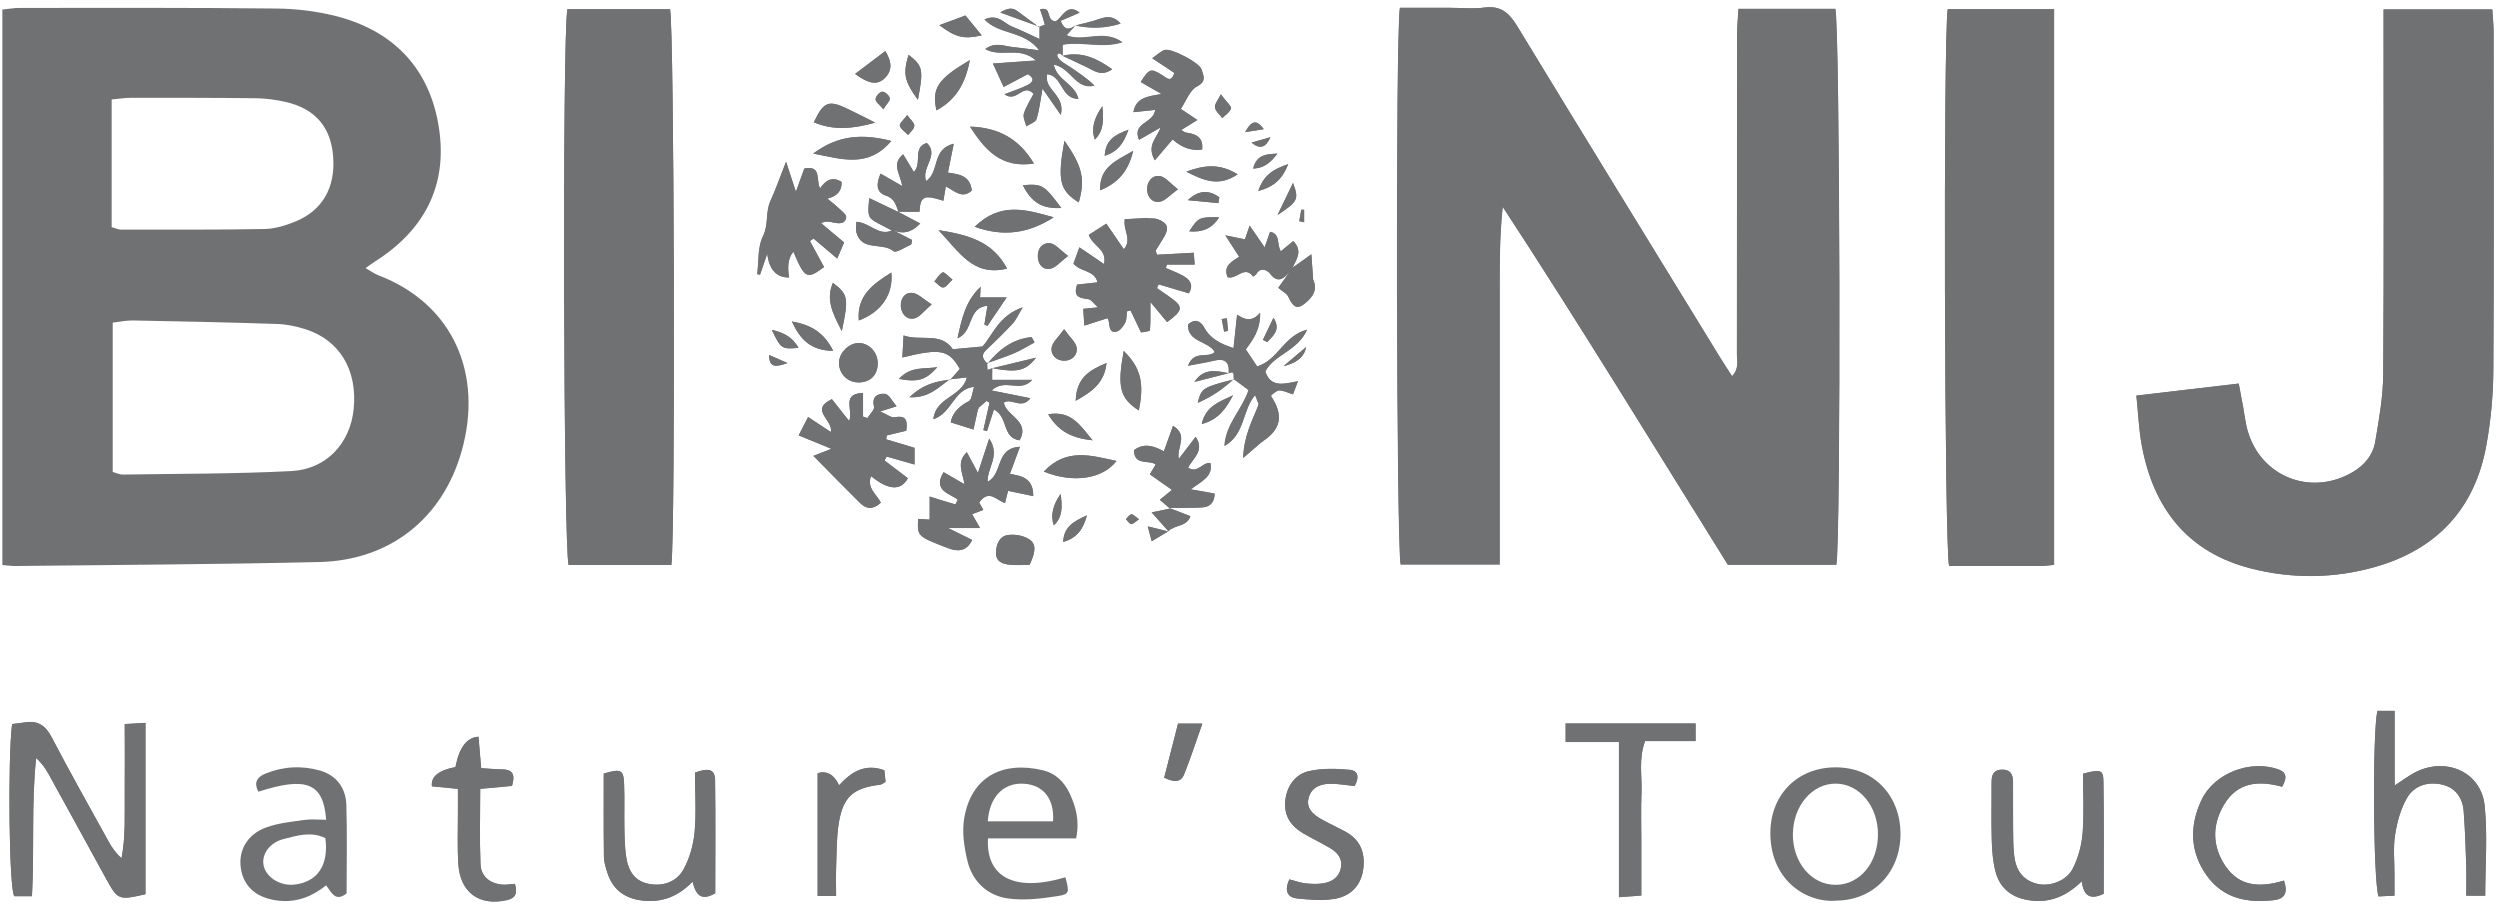 <svg width="287" height="104" viewBox="0 0 287 104" fill="none" xmlns="http://www.w3.org/2000/svg">
<path d="M144.909 50.688C147.089 49.268 147.379 47.658 145.869 45.408C146.209 45.198 146.539 44.808 146.879 44.808C147.379 44.808 147.869 45.078 148.449 45.258C148.639 44.748 148.769 44.408 149.019 43.748C147.389 44.078 145.879 44.518 145.269 42.638C146.269 40.678 148.949 40.338 150.069 37.838C147.339 38.548 146.769 41.318 144.329 42.058C143.919 41.448 143.479 40.788 143.039 40.118L142.969 40.178C143.799 39.048 144.689 37.948 144.679 35.898C143.739 36.948 142.959 36.748 142.029 36.108C141.869 37.588 141.749 38.738 141.619 39.948C140.149 39.478 138.949 38.898 138.219 37.538C137.859 36.878 137.199 36.508 136.399 37.238C136.319 39.288 138.739 39.088 139.469 40.398C138.639 41.198 137.149 40.098 136.389 41.968C137.629 41.728 138.509 41.608 139.369 41.388C140.649 41.068 141.179 41.558 141.059 42.838C139.639 42.558 138.199 42.218 137.129 43.828L141.059 42.828C141.939 42.448 141.479 43.308 141.699 43.528C138.089 44.448 137.909 44.558 137.509 46.228C139.129 45.508 140.469 44.608 141.649 43.468C142.259 43.918 142.869 44.378 143.379 44.748C142.579 47.098 140.759 48.618 140.609 51.178C142.979 49.808 142.589 47.118 144.129 45.318C144.319 45.818 144.419 46.088 144.529 46.358C143.819 48.198 142.809 49.958 142.729 52.558C143.729 51.698 144.329 51.178 144.929 50.658L144.909 50.688Z" fill="#707173"/>
<path d="M134.13 60.979C134.83 60.229 136.25 60.499 136.66 59.259C135.79 58.919 135.01 58.619 134.24 58.319C135.48 58.299 136.72 58.319 137.96 58.259C138.88 58.219 139.41 57.729 139.44 56.669C138.62 56.519 137.83 56.379 136.69 56.179C137.97 55.229 139.28 54.709 138.95 53.159C137.99 53.049 137.53 54.409 136.39 53.699C136.92 52.599 138.33 51.779 137.26 50.149C136.62 50.989 136.04 51.749 135.32 52.689C135.03 51.359 136.47 50.009 134.66 48.889C134.3 49.889 133.98 50.809 133.61 51.819C132.49 51.209 131.33 50.799 130.18 51.689C130.2 53.519 131.91 52.749 132.67 53.329C132.35 53.859 132.12 54.249 132 54.459C132.89 55.079 133.67 55.639 134.54 56.249C133.95 56.729 133.61 57.009 133.14 57.379C133.6 57.769 133.95 58.079 134.32 58.389C133.76 58.509 133.2 58.629 132.21 58.829C133.02 59.749 133.6 60.389 134.16 61.019C133.44 60.839 132.73 60.669 131.77 60.429C131.96 61.139 132.06 61.539 132.22 62.129C132.98 61.679 133.56 61.329 134.14 60.979H134.13Z" fill="#707173"/>
<path d="M102.49 26.428C103.58 26.868 104.55 26.778 105.65 25.658C104.64 25.128 103.84 24.708 103.05 24.288H105.56C105.65 22.488 106.09 22.308 108.3 23.028C108.39 22.498 108.48 21.988 108.58 21.378C109.6 21.908 110.48 22.868 111.56 21.848C111.35 20.048 109.96 19.998 108.82 19.798C109.04 18.718 109.24 17.718 109.49 16.488C106.93 17.098 107.9 19.708 106.32 20.778C105.72 19.218 107.87 17.778 106.4 16.398C104.71 16.928 105.91 18.698 104.91 19.728C104.44 18.958 104.07 18.338 103.68 17.698C102.28 18.858 103.4 19.988 103.57 21.348C102.6 20.788 101.89 20.378 101.09 19.918C100.59 21.068 100.55 22.058 101.69 22.428C102.74 22.768 102.85 23.578 103.17 24.348C102.08 23.828 100.99 23.308 99.8 22.738C99.58 24.788 99.65 24.988 100.73 25.578C101.28 25.878 101.83 26.158 102.39 26.448C100.88 27.138 99.86 25.548 98.31 25.458C98.31 25.948 98.23 26.338 98.32 26.678C98.93 28.898 101.31 27.758 102.59 28.828C102.86 29.058 103.91 28.368 104.58 28.068C104.66 28.028 104.65 27.788 104.7 27.538C103.98 27.168 103.23 26.788 102.49 26.408V26.428Z" fill="#707173"/>
<path d="M150.7 31.988L150.74 32.038C150.69 31.248 150.63 30.468 150.54 29.188C149.56 29.888 148.97 30.308 148.39 30.728C148.83 29.758 149.59 28.798 148.46 27.678C147.96 28.098 147.51 28.458 147.04 28.848C146.53 28.048 147.04 26.868 145.81 26.608C145.62 27.158 145.43 27.678 145.18 28.398C144.55 27.488 144.09 26.818 143.46 25.898C143.2 26.658 143.06 27.068 142.92 27.478C142.33 27.358 141.75 27.238 140.67 27.018C141.38 28.118 141.82 28.788 142.25 29.468C141.43 30.038 140.4 30.498 140.92 31.818C141.96 32.148 142.87 30.398 143.85 31.748C143.98 31.658 144.15 31.588 144.22 31.468C144.69 30.618 145.49 31.018 145.76 31.368C146.66 32.558 147.31 32.038 148.02 31.258C147.58 31.868 147.14 32.488 146.74 33.038C147.26 33.478 147.73 33.698 147.89 34.048C148.44 35.268 148.91 35.548 149.77 34.848C150.67 34.128 151.35 33.248 150.69 31.988H150.7Z" fill="#707173"/>
<path d="M113.37 41.769C112.89 41.289 112.53 40.819 113.21 40.179C114.26 39.199 115.28 38.189 116.26 37.139C116.64 36.739 116.86 36.179 117.41 35.279C114.63 36.239 113.95 38.509 112.79 39.779C111.47 39.899 110.51 39.979 109.38 40.089C108 38.069 105.66 39.209 103.73 38.509C103.68 39.499 103.64 40.269 103.59 41.039C107.98 39.949 108.94 40.159 110.19 42.359C109.81 42.789 109.45 43.199 109.09 43.599C107.48 43.769 105.96 44.129 104.41 45.609C106.66 45.719 107.76 44.439 109.04 43.549C109.64 43.479 110.23 43.409 111 43.319C110.45 45.579 107.42 45.579 107.15 48.119C109.32 47.419 109.47 44.639 111.82 44.409C111.66 45.039 111.55 45.499 111.43 45.949C110.27 46.519 109.36 47.269 109.15 48.489C110.06 48.779 110.8 49.009 111.76 49.309C111.95 48.469 112.13 47.649 112.31 46.829C112.63 46.559 112.95 46.279 113.26 46.009C113.37 46.079 113.49 46.149 113.6 46.219C113.36 47.269 113.13 48.319 112.89 49.369C113.03 49.399 113.17 49.439 113.31 49.469C113.56 48.679 113.82 47.889 114.1 46.999C115.79 47.859 115 50.249 117.05 50.539C118.3 48.299 115.46 47.749 115.24 46.199C116.18 45.639 117.24 47.049 118.29 45.709C116.81 45.419 115.52 45.159 113.84 44.819C115.38 43.349 117.1 45.149 118.5 43.599H113.9C113.9 43.029 113.9 42.629 113.92 42.259C116.77 42.769 117.71 42.599 118.94 41.049C117.04 41.509 115.49 41.889 113.93 42.259C113.74 42.329 113.55 42.389 113.36 42.459C113.35 42.199 113.34 41.929 113.32 41.659C114.36 41.289 115.42 40.959 116.43 40.529C117.24 40.179 117.99 39.709 118.77 39.289C118.66 39.089 118.55 38.889 118.43 38.689C116.31 38.889 114.71 40.069 113.37 41.739V41.769Z" fill="#707173"/>
<path d="M123.46 2.918C122.8 3.428 122.22 3.548 121.76 2.398C122.54 2.058 123.26 1.748 123.94 1.458C122.45 0.278 121.9 2.128 121.19 2.448C119.99 2.408 120.86 0.678 119.4 1.078C119.61 1.688 119.8 2.248 119.95 2.828C119.95 2.858 119.51 2.998 119.25 3.098C118.44 2.498 117.63 1.898 116.82 1.298C116.29 0.898 115.8 0.858 114.83 1.438C116.61 2.078 117.97 2.568 119.34 3.068V4.488C118.16 3.948 117.19 3.458 116.18 3.058C115.28 2.698 114.58 1.538 113.02 2.238C114.77 4.058 117.53 3.458 119.31 5.788C117.91 5.608 117.03 5.488 116.14 5.388C115.22 5.288 114.24 4.788 113.11 5.638C114.95 6.668 116.96 5.238 118.94 6.948C117 7.088 115.57 7.188 113.99 7.298C114.44 8.268 114.79 9.048 115.22 9.988C116.28 9.428 117.19 8.948 118.09 8.468L118.02 8.538C118.99 9.158 118.41 9.578 117.8 9.868C117.08 10.219 116.31 10.459 115.31 10.838C116.77 11.868 117.41 9.468 118.66 10.789C118.28 11.518 117.79 12.258 117.54 13.069C117.41 13.479 117.71 14.028 117.82 14.518C118.22 14.248 118.87 14.059 118.99 13.688C119.31 12.688 119.42 11.618 119.68 10.188C120.45 11.289 120.97 12.049 121.78 13.209C122.35 10.889 119.76 10.329 120.22 8.528C122.01 8.738 121.76 11.358 123.8 11.368C123.38 9.618 121.32 9.248 120.97 7.428C122.97 7.808 123.46 10.358 125.64 9.848C124.81 9.018 123.85 8.398 122.9 7.748C122.39 7.398 121.73 7.098 121.45 6.608C121.22 6.208 121.57 5.898 122 6.418C122.91 6.848 123.83 7.278 124.74 7.708C125.61 8.128 126.44 8.838 127.68 7.958C125.84 6.648 124.1 5.888 121.99 6.418V5.148C124.26 4.738 126.45 5.608 128.84 4.868C126.68 3.318 124.37 4.928 122.44 4.068C122.83 3.618 123.14 3.278 123.46 2.938C125.17 3.308 126.86 3.278 128.65 2.718C127.86 1.818 127.08 1.878 126.18 2.198C125.3 2.518 124.37 2.698 123.46 2.938V2.918Z" fill="#707173"/>
<path d="M131.79 25.02C130.89 25.07 129.98 25.119 129.13 25.169C128.92 26.45 130 27.489 129.02 28.619C128.33 27.61 127.72 26.72 127.01 25.68C126.2 26.2 125.57 26.599 125 26.97C125.44 28.259 127.15 28.63 126.74 30.32C125.77 29.66 124.95 29.099 123.92 28.399C123.62 29.239 123.42 29.779 123.24 30.27C124.07 31.25 125.67 31 126 32.419C125.14 32.52 124.37 32.599 123.66 32.679C123.14 34.169 124.06 34.219 124.98 34.359C125.27 34.4 125.5 34.789 126.05 35.289C125.26 35.37 124.87 35.41 124.36 35.459C124.4 35.98 124.43 36.499 124.49 37.38C125.5 37.059 126.3 36.8 127.15 36.529C127.15 36.55 127.28 36.77 127.31 36.989C127.39 37.55 127.4 38.26 128.19 38.069C128.59 37.969 128.96 37.45 129.18 37.039C129.37 36.669 129.32 36.179 129.38 35.749C129.52 35.709 129.66 35.669 129.79 35.639C130.18 36.45 130.56 37.249 131 38.169C131.34 38.099 132.01 38.039 132.02 37.929C132.1 36.94 132.07 35.929 132.07 34.669C132.8 35.559 133.4 36.27 133.99 36.98C135.86 35.599 135.89 35.23 134.26 34.08C133.78 33.739 133.3 33.41 132.82 33.08C132.89 32.94 132.95 32.789 133.02 32.65C134.18 32.999 135.34 33.34 136.49 33.679C137.07 32.7 136.6 32.099 135.83 31.669C135.2 31.32 134.51 31.07 133.85 30.779C133.88 30.649 133.92 30.509 133.95 30.38H137.15C137.11 29.779 137.08 29.399 137.05 29.02C135.54 29.099 134.14 29.18 132.82 29.25C132.72 28.89 132.66 28.79 132.69 28.739C133.01 28.209 133.35 27.7 133.66 27.169C134.24 26.169 134.05 25.599 132.91 25.169C132.56 25.04 132.14 25.099 131.75 25.07L131.8 25.029L131.79 25.02Z" fill="#707173"/>
<path d="M199.57 1.019C199.51 2.059 199.41 2.999 199.41 3.939C199.4 16.169 199.41 28.399 199.39 40.629C199.39 41.419 199.67 42.329 198.83 43.189C198.31 42.379 197.87 41.719 197.46 41.049C189.69 28.379 181.9 15.729 174.18 3.029C173.25 1.509 172.29 0.609 170.39 0.869C169.13 1.039 167.84 0.899 166.56 0.899C164.59 0.899 162.62 0.899 160.7 0.899C160.18 4.169 160.31 63.129 160.79 64.799H172.15V44.289C172.15 40.849 172.15 37.419 172.15 33.979C172.15 30.599 172.12 27.209 172.5 23.739C181.41 37.349 189.81 51.159 198.35 64.829H210.8C211.34 62.049 211.23 2.839 210.68 1.019H199.55H199.57Z" fill="#707173"/>
<path d="M286.11 1.078H273.64V4.088C273.64 17.028 273.69 29.968 273.6 42.908C273.58 45.518 273.12 48.138 272.68 50.718C272.42 52.258 271.42 53.438 270.02 54.238C265.21 57.008 259.45 54.668 258 49.328C257.77 48.488 257.68 47.608 257.52 46.748C257.37 45.908 257.21 45.068 257.01 44.028C253.05 44.498 249.3 44.938 245.26 45.408C245.48 47.508 245.55 49.338 245.88 51.108C247.21 58.328 251.12 63.398 258.43 65.258C263.14 66.458 267.94 66.418 272.64 65.088C279.75 63.068 284.13 58.398 285.44 51.098C285.95 48.288 286.22 45.388 286.24 42.528C286.32 29.588 286.28 16.648 286.27 3.708C286.27 2.848 286.17 1.988 286.12 1.068L286.11 1.078Z" fill="#707173"/>
<path d="M235.809 64.849V1.059H223.599C223.079 4.109 223.219 63.159 223.759 64.969C227.229 64.969 230.739 64.969 234.249 64.969C234.719 64.969 235.179 64.899 235.809 64.849Z" fill="#707173"/>
<path d="M77.069 64.859C77.559 61.489 77.409 2.949 76.919 1.059H65.139C64.539 3.969 64.689 63.099 65.279 64.859H77.069Z" fill="#707173"/>
<path d="M3.669 102.889C3.969 97.459 3.589 92.249 4.149 87.019C4.809 87.609 5.239 88.249 5.609 88.909C7.809 92.889 9.989 96.889 12.179 100.869C13.539 103.329 13.609 103.359 16.699 102.649V82.979C15.879 83.029 15.229 83.069 14.319 83.119C14.319 85.869 14.339 88.409 14.319 90.949C14.289 93.459 14.439 95.989 13.949 98.529C13.269 97.919 12.839 97.279 12.469 96.609C10.269 92.629 8.039 88.659 5.929 84.629C5.239 83.309 4.379 82.699 2.929 82.919C2.399 82.999 1.879 83.059 1.389 83.119C0.889 87.009 1.029 102.249 1.649 102.879H3.669V102.889Z" fill="#707173"/>
<path d="M285.31 102.819C285.31 99.289 285.59 95.839 285.24 92.469C284.82 88.489 280.54 86.759 276.97 88.829C276.38 89.169 275.83 89.569 274.91 90.179V81.609H272.93C272.35 84.129 272.45 101.059 273.06 102.909C273.56 102.879 274.09 102.859 274.89 102.819C274.89 101.939 274.89 101.159 274.89 100.379C274.89 98.859 274.73 97.319 274.96 95.839C275.19 94.379 275.59 92.859 276.33 91.599C277.14 90.199 278.7 89.699 280.31 90.059C281.9 90.409 282.72 91.599 282.84 93.169C282.99 95.239 283.06 97.309 283.13 99.379C283.17 100.479 283.13 101.569 283.13 102.819H285.32H285.31Z" fill="#707173"/>
<path d="M99.579 47.989C99.409 47.929 99.239 47.879 99.079 47.819V45.109C96.509 45.199 98.029 47.119 97.489 48.329C96.719 47.349 96.119 46.589 95.509 45.819C92.859 47.059 95.749 48.269 95.379 49.589C94.509 49.009 93.719 48.499 92.779 47.869C92.429 48.549 92.129 49.149 91.699 49.979C92.999 50.509 94.109 50.969 95.459 51.519C94.659 51.829 94.129 52.039 93.389 52.329C95.279 54.239 97.009 56.019 98.769 57.759C99.509 58.489 100.319 58.479 101.129 57.699C100.669 56.759 99.489 56.039 99.999 54.649C102.013 56.283 103.423 56.366 104.229 54.899C103.329 54.209 102.439 53.539 101.549 52.859C101.629 52.709 101.719 52.559 101.799 52.409C102.799 52.699 103.799 52.979 104.999 53.319V51.409C103.879 51.069 102.809 50.749 101.739 50.429C101.769 50.279 101.789 50.129 101.819 49.979C102.549 49.799 103.279 49.629 104.049 49.439C104.199 48.309 104.079 47.639 102.709 47.899C102.319 47.969 101.839 47.569 101.049 47.229C101.859 46.979 102.209 46.869 102.939 46.639C102.419 46.039 102.039 45.239 101.609 45.209C100.869 45.149 100.039 45.439 100.349 46.669C100.439 47.019 99.869 47.539 99.599 47.979L99.579 47.989Z" fill="#707173"/>
<path d="M239.14 88.809C239.14 91.049 239.27 93.37 239.09 95.65C238.98 97.04 238.59 98.48 237.96 99.719C237.21 101.19 235.27 101.83 233.83 101.46C232.11 101.02 231.39 99.769 231.22 98.129C231.12 97.18 231.12 96.219 231.11 95.26C231.09 93.419 231.11 91.59 231.1 89.749C231.1 88.919 230.81 88.35 229.86 88.359C228.91 88.359 228.64 88.919 228.64 89.76C228.64 91.999 228.59 94.23 228.66 96.469C228.69 97.659 228.79 98.87 229.08 100.02C229.61 102.09 231.09 103.15 233.22 103.39C235.43 103.64 237.25 102.86 238.99 101.18C239.23 102.91 239.99 103.33 241.51 102.61C241.51 98.29 241.55 93.99 241.48 89.7C241.46 88.37 241.15 88.299 239.15 88.82L239.14 88.809Z" fill="#707173"/>
<path d="M194.65 83.059H179.74V85.189H185.86V102.999C186.87 102.929 187.54 102.879 188.43 102.809C188.43 100.719 188.43 98.809 188.43 96.909C188.43 94.909 188.37 92.909 188.45 90.919C188.52 89.049 188.1 87.129 188.86 85.079H194.66V83.069L194.65 83.059Z" fill="#707173"/>
<path d="M79.799 88.679C79.799 91.099 79.95 93.349 79.749 95.559C79.609 97.019 79.179 98.549 78.469 99.829C77.689 101.229 76.18 101.789 74.529 101.479C72.96 101.189 72.129 100.159 71.87 98.219C71.73 97.199 71.7 96.149 71.689 95.119C71.659 93.439 71.719 91.759 71.659 90.089C71.59 88.349 71.34 88.229 69.32 88.809C69.32 91.969 69.299 95.149 69.34 98.339C69.34 98.959 69.549 99.599 69.74 100.199C70.37 102.159 71.749 103.159 73.789 103.389C75.999 103.639 77.85 102.929 79.519 101.219C79.879 102.729 80.49 103.489 82.12 102.549C82.12 98.319 82.159 93.939 82.1 89.559C82.079 88.079 81.07 88.259 79.82 88.689L79.799 88.679Z" fill="#707173"/>
<path d="M90.6 31.848C90.366 30.521 90.529 29.538 91.09 28.898C92.409 32.008 92.65 32.118 94.609 30.658C94.07 29.668 93.529 28.678 92.99 27.678C93.129 27.578 93.26 27.488 93.4 27.388C94.24 28.108 95.09 28.818 96.12 29.688C96.48 28.848 96.71 28.298 96.909 27.838C95.93 27.018 95.09 26.318 94.26 25.618C94.9 25.328 95.26 25.468 95.62 25.538C96.26 25.668 97.029 25.798 97.15 24.948C97.2 24.628 96.59 24.198 96.24 23.858C95.9 23.518 95.499 23.238 94.98 22.808C96.133 22.521 96.68 21.881 96.62 20.888C95.6 20.248 94.82 20.648 94.15 21.638C93.65 20.678 94.379 18.958 92.35 19.348C92.07 20.108 91.79 20.878 91.379 22.028C90.96 20.758 90.669 19.868 90.249 18.578C89.54 20.388 89.049 21.768 88.45 23.098C87.87 24.378 88.269 25.778 87.6 27.128C86.98 28.378 87.129 30.008 86.939 31.478C87.049 31.498 87.159 31.518 87.26 31.538C87.48 30.908 87.689 30.278 88.09 29.118C88.309 30.971 89.153 31.885 90.62 31.858L90.6 31.848Z" fill="#707173"/>
<path d="M49.589 90.28C50.609 90.38 51.459 90.46 52.569 90.57C52.569 91.54 52.569 92.39 52.569 93.25C52.569 95.24 52.489 97.24 52.619 99.23C52.839 102.49 55.049 104.06 58.199 103.34C59.229 103.1 59.419 102.5 59.109 101.48C58.599 101.52 58.139 101.6 57.689 101.57C56.239 101.46 55.209 100.63 55.159 99.2C55.049 96.36 55.129 93.51 55.129 90.57C56.539 90.44 57.689 90.33 58.779 90.23C59.129 89.04 58.939 88.36 57.679 88.34C56.909 88.33 56.129 88.25 55.239 88.2C55.129 86.89 55.029 85.73 54.929 84.59C53.589 84.663 52.709 85.823 52.289 88.07C50.336 88.443 49.436 89.186 49.589 90.3V90.28Z" fill="#707173"/>
<path d="M112.41 57.7C113.54 56.1 114.41 57.46 115.38 57.75C115.52 57.17 115.63 56.73 115.73 56.35C116.7 56.55 117.63 56.75 118.62 56.96C118.64 54.81 117.18 54.65 115.94 54.4C116.33 53.35 116.67 52.44 117.09 51.3C114.23 51.45 115.19 54.39 113.38 55.32C113.32 53.67 114.88 52.33 113.57 50.35C113.09 51.82 112.73 52.91 112.27 54.3C111.75 53.33 111.39 52.64 111 51.92C109.76 53.08 110.53 54.27 110.73 55.6C109.75 55.03 109.05 54.62 108.33 54.21C107.05 56.33 109.02 56.64 109.96 57.37C109.81 57.66 109.7 57.92 109.67 57.91C108.75 57.65 107.83 57.35 106.73 57.01V59.66C106.29 59.63 105.85 59.61 105.41 59.58C105.3 61.55 105.3 61.58 108.81 62.92C109.87 63.33 110.94 63.39 111.61 61.99C110.68 61.53 109.87 61.13 108.84 60.62H112.51C112.1 59.9 111.85 59.48 111.6 59.03C112.1 58.84 112.48 58.7 112.89 58.54C112.64 58.1 112.49 57.83 112.42 57.71L112.41 57.7Z" fill="#707173"/>
<path d="M148.019 100.96C147.359 102.36 147.909 103.04 148.919 103.14C150.409 103.29 151.969 103.44 153.419 103.14C155.169 102.78 156.309 101.54 156.519 99.62C156.719 97.75 156.079 96.34 154.399 95.44C153.479 94.95 152.539 94.52 151.639 94.01C150.689 93.47 149.889 92.73 150.249 91.52C150.589 90.36 151.609 89.99 152.699 89.97C153.629 89.96 154.569 90.14 155.499 90.23C156.029 89.34 155.999 88.47 154.949 88.37C153.389 88.22 151.739 88.18 150.229 88.53C148.499 88.93 147.529 90.61 147.529 92.36C147.529 93.89 148.349 94.91 149.579 95.64C150.609 96.25 151.699 96.76 152.719 97.37C153.499 97.84 154.109 98.51 153.959 99.51C153.799 100.6 153.029 101.19 152.029 101.38C151.349 101.51 150.609 101.48 149.909 101.41C149.289 101.34 148.689 101.12 148.019 100.95V100.96Z" fill="#707173"/>
<path d="M262.199 101.09C259.549 101.89 257.119 101.86 255.469 99.41C253.959 97.16 253.929 94.72 255.309 92.39C256.869 89.75 259.339 89.59 261.979 90.32C262.509 89.4 262.589 88.69 261.539 88.32C258.309 87.18 254.149 88.77 252.709 91.89C251.349 94.82 251.389 97.8 253.339 100.52C255.239 103.16 257.989 103.68 261.019 103.34C262.239 103.2 262.699 102.56 262.199 101.09Z" fill="#707173"/>
<path d="M132.609 12.619C132.439 14.179 129.899 14.069 130.759 16.049C131.599 15.569 132.419 15.089 133.239 14.619C132.849 15.829 131.569 16.639 132.569 18.399C133.349 17.489 133.979 16.739 134.609 15.999C135.689 16.959 136.819 17.346 137.999 17.159C138.159 15.779 137.319 15.369 136.169 15.219C135.989 15.199 135.829 15.049 135.599 14.919C136.229 14.529 136.739 14.209 137.449 13.769C136.759 13.309 136.259 12.969 135.549 12.499C136.149 11.609 136.569 10.349 137.409 9.919C138.579 9.309 138.119 8.619 137.929 7.959C137.719 7.209 134.509 5.529 133.729 5.729C133.279 5.849 132.909 6.249 132.269 6.679C133.309 7.369 134.059 7.869 134.819 8.369C134.419 9.539 133.959 8.959 133.399 8.609C132.079 7.799 131.939 7.869 130.949 9.409C131.639 9.809 132.339 10.209 133.329 10.779C131.759 11.079 130.409 11.169 130.109 12.869C130.979 12.779 131.719 12.699 132.599 12.609L132.609 12.619Z" fill="#707173"/>
<path d="M95.979 102.86C95.979 101.61 95.949 100.66 95.979 99.72C96.049 97.97 96.009 96.19 96.289 94.47C96.779 91.44 97.979 90.45 101.029 90.08C101.229 90.06 101.419 89.88 101.659 89.75C101.609 89.26 101.559 88.81 101.519 88.42C99.249 87.6 97.699 88.65 96.319 90.15C95.753 88.916 94.933 88.45 93.859 88.75V102.85H95.969L95.979 102.86Z" fill="#707173"/>
<path d="M111.359 14.539C113.019 17.109 114.869 19.369 118.689 18.769C116.949 15.849 114.499 14.629 111.359 14.539Z" fill="#707173"/>
<path d="M93.359 17.629C96.699 18.269 99.669 19.309 102.319 16.179C99.059 15.359 96.269 15.469 93.359 17.629Z" fill="#707173"/>
<path d="M119.83 54.139C123.24 55.519 126.61 54.969 128.17 52.919C125.33 52.319 122.46 51.349 119.83 54.139Z" fill="#707173"/>
<path d="M133.65 89.278C134.72 89.798 135.54 89.858 135.92 88.928C136.68 87.058 137.3 85.128 138.03 83.068H135.24C134.71 85.148 134.2 87.138 133.65 89.278Z" fill="#707173"/>
<path d="M111.889 26.039C115.269 27.229 118.049 26.789 120.969 24.949C117.779 24.059 114.879 23.139 111.889 26.039Z" fill="#707173"/>
<path d="M107.74 26.42C110.13 28.91 111.67 31.78 115.61 30.84C113.97 27.74 111.23 26.97 107.74 26.42Z" fill="#707173"/>
<path d="M98.479 43.9C99.859 43.94 100.749 43.08 100.759 41.709C100.759 40.429 99.739 39.349 98.529 39.38C97.459 39.41 96.389 40.45 96.319 41.529C96.239 42.8 97.209 43.87 98.469 43.9H98.479Z" fill="#707173"/>
<path d="M118.189 64.849C118.909 63.298 118.989 62.438 118.099 61.879C117.449 61.468 116.469 61.309 115.699 61.419C114.759 61.559 114.379 62.428 114.339 63.389C114.299 64.469 115.069 64.728 115.869 64.819C116.639 64.909 117.429 64.838 118.179 64.838L118.189 64.849Z" fill="#707173"/>
<path d="M100.47 14.079C99.14 13.409 98.18 12.909 97.2 12.449C95.11 11.459 94.54 11.699 93.43 14.039C95.64 14.979 97.83 14.819 100.47 14.079Z" fill="#707173"/>
<path d="M122.2 16.158C121.36 20.708 121.65 21.868 123.84 23.238C124.6 20.598 124.28 19.128 122.2 16.158Z" fill="#707173"/>
<path d="M129 40.289C128.24 44.459 128.56 45.699 130.73 47.119C131.4 43.989 130.93 42.159 129 40.289Z" fill="#707173"/>
<path d="M112.58 32.92C110.82 34.57 110.42 36.6 109.92 38.83C111.81 38.07 111.02 35.3 113.36 35.1C113.23 35.88 113.12 36.58 113.01 37.27C113.13 37.31 113.24 37.35 113.36 37.4C114.04 36.39 114.72 35.38 115.57 34.14H112.51C112.53 33.76 112.56 33.34 112.58 32.92Z" fill="#707173"/>
<path d="M98.589 36.789C101.159 35.839 102.559 33.789 102.329 31.289C100.249 32.589 98.349 33.909 98.589 36.789Z" fill="#707173"/>
<path d="M111.34 6.898C107.63 9.098 106.97 10.108 107.5 12.668C109.72 11.478 110.82 9.618 111.34 6.898Z" fill="#707173"/>
<path d="M98.17 8.479C99.7 9.629 100.69 9.779 101.5 9.039C102.44 8.179 102.44 7.199 101.64 5.859C100.4 6.799 99.33 7.609 98.18 8.479H98.17Z" fill="#707173"/>
<path d="M110.83 1.779C109.67 2.209 108.82 2.529 107.84 2.889C109.72 4.299 110.64 4.529 112.7 4.059C112.06 3.269 111.49 2.579 110.83 1.779Z" fill="#707173"/>
<path d="M142.079 20.01C140.049 18.77 138.299 18.92 136.189 19.71C138.209 20.72 139.909 21.48 142.079 20.01Z" fill="#707173"/>
<path d="M95.65 40.278C94.62 38.208 93.14 37.288 90.91 36.908C91.87 38.988 93.08 40.248 95.65 40.278Z" fill="#707173"/>
<path d="M126.299 21.848C128.379 20.988 129.539 19.638 130.089 17.318C128.119 18.458 126.199 19.178 126.299 21.848Z" fill="#707173"/>
<path d="M123.49 46.01C125.45 44.92 126.79 43.91 127.03 41.67C125.09 42.5 123.58 43.33 123.49 46.01Z" fill="#707173"/>
<path d="M106.949 34.95C105.979 34.33 105.419 33.719 104.799 33.639C103.889 33.52 103.359 34.279 103.419 35.16C103.469 36.029 104.089 36.739 104.959 36.559C105.569 36.429 106.059 35.709 106.959 34.959L106.949 34.95Z" fill="#707173"/>
<path d="M105.37 11.469C106.05 7.969 105.95 7.569 104.3 6.289C103.65 8.499 103.8 9.249 105.37 11.469Z" fill="#707173"/>
<path d="M135.23 21.729C134.32 21.029 133.79 20.329 133.17 20.219C132.3 20.069 131.7 20.799 131.69 21.689C131.68 22.589 132.25 23.309 133.15 23.159C133.78 23.049 134.31 22.389 135.23 21.729Z" fill="#707173"/>
<path d="M122.159 37.789C121.479 38.749 120.819 39.289 120.729 39.909C120.609 40.749 121.259 41.409 122.169 41.409C123.079 41.409 123.729 40.749 123.599 39.899C123.499 39.279 122.839 38.749 122.159 37.789Z" fill="#707173"/>
<path d="M122.619 29.378C121.689 28.688 121.159 27.998 120.549 27.918C119.719 27.818 119.119 28.478 119.139 29.418C119.159 30.338 119.699 31.018 120.599 30.838C121.209 30.718 121.719 30.058 122.619 29.368V29.378Z" fill="#707173"/>
<path d="M120.33 47.559C121.53 49.579 123.12 50.299 125.43 50.549C123.99 48.819 123 47.109 120.33 47.559Z" fill="#707173"/>
<path d="M117.42 21.259C118.43 23.259 119.67 23.989 121.84 23.879C119.84 21.199 119.66 21.099 117.42 21.259Z" fill="#707173"/>
<path d="M96.64 38.009C97.45 34.189 97.37 33.809 95.62 32.469C94.79 34.379 95.57 35.969 96.64 38.009Z" fill="#707173"/>
<path d="M103.199 43.498C105.419 43.908 106.299 43.618 107.609 42.148C106.139 42.398 104.569 41.998 103.199 43.498Z" fill="#707173"/>
<path d="M141.549 45.379C140.109 46.089 138.429 46.549 137.959 48.679C139.949 48.159 140.799 46.809 141.549 45.379Z" fill="#707173"/>
<path d="M144.449 21.93C146.319 21.41 147.209 20.54 147.889 18.84C146.209 19.42 145.089 20.04 144.449 21.93Z" fill="#707173"/>
<path d="M139.96 24.939C137.67 24.909 137.59 24.939 136.52 26.559C137.98 26.679 139.12 26.289 139.96 24.939Z" fill="#707173"/>
<path d="M139.869 23.319C139.909 23.099 139.939 22.879 139.979 22.659C138.819 21.789 137.619 21.799 136.359 22.979L139.869 23.319Z" fill="#707173"/>
<path d="M88.6 37.869C89.66 40.049 89.74 40.109 91.67 39.929C90.99 38.739 90 38.169 88.6 37.869Z" fill="#707173"/>
<path d="M122.049 62.218C123.679 61.738 124.349 60.738 124.779 59.158C123.309 59.848 122.139 60.418 122.049 62.218Z" fill="#707173"/>
<path d="M129.55 14.889C127.93 15.489 126.92 16.089 126.82 17.889C128.33 17.399 128.99 16.469 129.55 14.889Z" fill="#707173"/>
<path d="M140.149 10.828C139.829 11.508 139.419 11.958 139.479 12.338C139.549 12.778 140.029 13.158 140.319 13.558C140.669 13.198 141.189 12.888 141.319 12.458C141.399 12.208 140.859 11.778 140.149 10.828Z" fill="#707173"/>
<path d="M126.55 12.19C125.543 13.623 125.256 14.899 125.69 16.02C126.71 14.999 126.7 13.8 126.55 12.19Z" fill="#707173"/>
<path d="M121.76 56.699C120.847 58.006 120.587 59.209 120.98 60.309C121.98 59.369 121.97 58.239 121.76 56.699Z" fill="#707173"/>
<path d="M146.66 24.68C149.02 23.11 149.13 22.88 148.44 21C147.85 22.22 147.37 23.21 146.66 24.68Z" fill="#707173"/>
<path d="M146.649 17.629C145.549 17.709 144.289 17.649 143.859 19.349C145.219 19.309 145.949 18.539 146.649 17.629Z" fill="#707173"/>
<path d="M109.35 32.1C108.86 31.72 108.4 31.18 108.23 31.26C107.84 31.45 107.58 31.94 107.27 32.3C107.61 32.55 107.95 33.01 108.28 33C108.59 33 108.9 32.5 109.35 32.09V32.1Z" fill="#707173"/>
<path d="M104.139 13.2C103.749 13.749 103.229 14.169 103.299 14.43C103.409 14.839 103.919 15.149 104.259 15.489C104.509 15.139 104.959 14.79 104.959 14.43C104.959 14.089 104.519 13.739 104.129 13.19L104.139 13.2Z" fill="#707173"/>
<path d="M101.41 12.53C101.77 11.96 102.19 11.58 102.14 11.28C102.09 10.97 101.56 10.51 101.27 10.53C100.98 10.55 100.52 11.08 100.51 11.4C100.51 11.7 100.97 12.02 101.4 12.54L101.41 12.53Z" fill="#707173"/>
<path d="M147.35 42.03C148.883 41.67 149.746 40.94 149.94 39.84C148.94 40.68 148.15 41.36 147.35 42.03Z" fill="#707173"/>
<path d="M144.98 39.019C145.15 39.099 145.31 39.188 145.48 39.269C146.14 38.529 147.08 37.898 146.2 36.478C145.79 37.328 145.38 38.169 144.98 39.019Z" fill="#707173"/>
<path d="M143.68 16.37C144.72 17.25 145.38 16.82 145.84 15.75C145.12 15.96 144.4 16.16 143.68 16.37Z" fill="#707173"/>
<path d="M90.399 41.68C89.449 41.26 88.869 41 88.289 40.75C88.309 42.24 89.049 42.15 90.399 41.68Z" fill="#707173"/>
<path d="M142.949 15.16C143.929 15.01 144.509 14.92 145.079 14.83C144.379 13.87 143.779 13.63 142.949 15.16Z" fill="#707173"/>
<path d="M130.75 59.61C130.34 59.33 130.09 59.03 129.88 59.05C129.65 59.08 129.47 59.41 129.26 59.61C129.46 59.81 129.65 60.14 129.87 60.17C130.09 60.19 130.33 59.9 130.75 59.62V59.61Z" fill="#707173"/>
<path d="M140.85 36.539L140.25 36.629C140.34 37.109 140.43 37.589 140.53 38.069C140.68 38.039 140.82 38.019 140.97 37.989C140.93 37.509 140.89 37.029 140.85 36.539Z" fill="#707173"/>
<path d="M149.15 25.388C149.34 25.428 149.53 25.478 149.72 25.518V24.088C149.61 24.088 149.5 24.088 149.39 24.078C149.31 24.518 149.23 24.958 149.16 25.398L149.15 25.388Z" fill="#707173"/>
<path d="M0.27 64.859V1.099C0.98 1.029 1.59 0.909 2.2 0.909C12.03 0.909 21.849 0.869 31.68 0.979C33.969 0.999 36.319 1.279 38.539 1.839C44.919 3.459 49.069 7.549 50.279 14.029C51.559 20.849 48.999 26.219 43.13 29.969C42.8 30.179 42.489 30.409 41.969 30.779C42.58 31.129 42.999 31.439 43.48 31.619C52.069 34.929 55.469 42.979 53.01 51.749C50.83 59.509 44.779 64.319 36.69 64.519C25.029 64.799 13.37 64.839 1.71 64.979C1.32 64.979 0.93 64.919 0.27 64.869L0.27 64.859ZM12.93 54.179C13.47 54.329 13.77 54.489 14.069 54.479C20.529 54.379 27 54.409 33.44 54.079C37.48 53.869 40.2 50.889 40.599 46.979C41.059 42.499 38.999 39.039 35.05 37.789C33.999 37.459 32.87 37.219 31.77 37.189C26.27 37.009 20.77 36.889 15.27 36.789C14.52 36.779 13.759 36.939 12.94 37.039V54.189L12.93 54.179ZM12.829 26.079C13.399 26.239 13.62 26.359 13.839 26.359C19.36 26.359 24.869 26.389 30.38 26.289C31.54 26.269 32.749 25.899 33.84 25.459C36.999 24.199 38.51 21.559 38.249 18.009C37.999 14.589 36.19 12.469 32.739 11.689C31.66 11.449 30.529 11.299 29.43 11.279C24.63 11.219 19.84 11.229 15.04 11.229C14.35 11.229 13.669 11.339 12.819 11.419V26.069L12.829 26.079Z" fill="#707173"/>
<path d="M199.57 1.019H210.7C211.24 2.839 211.36 62.049 210.82 64.829H198.37C189.84 51.169 181.43 37.359 172.52 23.739C172.14 27.209 172.18 30.589 172.17 33.979C172.17 37.419 172.17 40.849 172.17 44.289V64.799H160.81C160.34 63.119 160.2 4.159 160.72 0.899C162.63 0.899 164.6 0.899 166.58 0.899C167.86 0.899 169.16 1.039 170.41 0.869C172.31 0.609 173.27 1.499 174.2 3.029C181.92 15.729 189.71 28.379 197.48 41.049C197.89 41.719 198.33 42.379 198.85 43.189C199.69 42.339 199.4 41.429 199.41 40.629C199.43 28.399 199.42 16.169 199.43 3.939C199.43 2.999 199.53 2.069 199.59 1.019H199.57Z" fill="#707173"/>
<path d="M286.11 1.078C286.17 1.998 286.26 2.858 286.26 3.718C286.26 16.658 286.31 29.598 286.23 42.538C286.21 45.398 285.94 48.288 285.43 51.108C284.11 58.408 279.74 63.078 272.63 65.098C267.93 66.428 263.13 66.468 258.42 65.268C251.11 63.408 247.2 58.338 245.87 51.118C245.54 49.338 245.47 47.518 245.25 45.418C249.29 44.948 253.04 44.498 257 44.038C257.19 45.078 257.35 45.918 257.51 46.758C257.67 47.618 257.76 48.498 257.99 49.338C259.44 54.688 265.19 57.018 270.01 54.248C271.41 53.448 272.41 52.268 272.67 50.728C273.11 48.148 273.58 45.528 273.59 42.918C273.68 29.978 273.63 17.038 273.63 4.098V1.088H286.1L286.11 1.078Z" fill="#707173"/>
<path d="M235.809 64.849C235.179 64.899 234.719 64.969 234.249 64.969C230.739 64.969 227.219 64.969 223.759 64.969C223.219 63.149 223.079 4.109 223.599 1.059H235.809V64.849Z" fill="#707173"/>
<path d="M77.069 64.859H65.279C64.689 63.109 64.539 3.969 65.139 1.059H76.919C77.399 2.939 77.549 61.489 77.069 64.859Z" fill="#707173"/>
<path d="M3.67 102.889H1.65C1.03 102.259 0.88 87.019 1.39 83.129C1.87 83.069 2.4 83.009 2.93 82.929C4.38 82.709 5.24 83.319 5.93 84.639C8.03 88.669 10.27 92.639 12.47 96.619C12.84 97.289 13.28 97.929 13.95 98.539C14.45 95.999 14.3 93.469 14.32 90.959C14.35 88.419 14.32 85.869 14.32 83.129C15.23 83.079 15.88 83.039 16.7 82.989V102.659C13.62 103.369 13.54 103.339 12.18 100.879C9.99 96.889 7.81 92.899 5.61 88.919C5.24 88.249 4.81 87.619 4.15 87.029C3.58 92.269 3.96 97.479 3.67 102.899V102.889Z" fill="#707173"/>
<path d="M131.74 25.059C132.13 25.09 132.55 25.029 132.9 25.16C134.04 25.59 134.23 26.16 133.65 27.16C133.34 27.689 133 28.2 132.68 28.73C132.65 28.779 132.72 28.88 132.81 29.239C134.13 29.169 135.53 29.09 137.04 29.009C137.07 29.39 137.09 29.77 137.14 30.369H133.94C133.91 30.5 133.87 30.64 133.84 30.77C134.5 31.059 135.19 31.309 135.82 31.66C136.58 32.09 137.05 32.69 136.48 33.669C135.33 33.33 134.17 32.98 133.01 32.639C132.94 32.779 132.88 32.929 132.81 33.069C133.29 33.4 133.77 33.739 134.25 34.069C135.88 35.219 135.85 35.59 133.98 36.969C133.39 36.26 132.8 35.539 132.06 34.66C132.06 35.919 132.09 36.919 132.01 37.919C132.01 38.029 131.33 38.09 130.99 38.16C130.55 37.249 130.16 36.44 129.78 35.63C129.64 35.669 129.5 35.709 129.37 35.739C129.31 36.179 129.37 36.669 129.17 37.029C128.96 37.45 128.58 37.969 128.18 38.059C127.4 38.249 127.38 37.539 127.3 36.98C127.27 36.76 127.15 36.539 127.14 36.52C126.3 36.789 125.49 37.039 124.48 37.37C124.42 36.489 124.38 35.969 124.35 35.45C124.86 35.4 125.25 35.359 126.04 35.279C125.49 34.779 125.26 34.389 124.97 34.349C124.04 34.209 123.13 34.169 123.65 32.669C124.36 32.59 125.13 32.499 125.99 32.41C125.66 30.989 124.06 31.239 123.23 30.259C123.41 29.77 123.61 29.23 123.91 28.39C124.94 29.09 125.76 29.649 126.73 30.309C127.14 28.619 125.42 28.259 124.99 26.959C125.57 26.59 126.19 26.189 127 25.669C127.71 26.709 128.32 27.599 129.01 28.61C129.99 27.48 128.91 26.439 129.12 25.16C129.97 25.11 130.87 25.059 131.77 25.02C131.4 25.779 131.28 26.529 132.11 27.22C131.98 26.5 131.86 25.779 131.73 25.049L131.74 25.059Z" fill="#707173"/>
<path d="M285.31 102.819H283.12C283.12 101.569 283.15 100.479 283.12 99.379C283.05 97.309 282.99 95.239 282.83 93.169C282.71 91.589 281.9 90.409 280.3 90.059C278.68 89.699 277.13 90.209 276.32 91.599C275.59 92.859 275.18 94.379 274.95 95.839C274.72 97.319 274.89 98.869 274.88 100.379C274.88 101.159 274.88 101.939 274.88 102.819C274.08 102.859 273.55 102.889 273.05 102.909C272.43 101.059 272.34 84.129 272.92 81.609H274.9V90.179C275.83 89.569 276.38 89.169 276.96 88.829C280.53 86.759 284.8 88.489 285.23 92.469C285.59 95.839 285.3 99.289 285.3 102.819H285.31Z" fill="#707173"/>
<path d="M123.539 96.25H113.419C113.169 100.79 116.609 102.43 122.309 100.71C122.769 102.45 122.799 102.65 121.419 102.87C119.559 103.16 117.599 103.4 115.759 103.15C113.389 102.83 111.659 101.24 111.079 98.89C110.689 97.3 110.419 95.53 110.689 93.94C111.499 89.15 115.099 87.31 119.779 88.44C121.129 88.76 122.159 89.74 122.769 91.03C123.489 92.56 123.969 94.15 123.539 96.25ZM113.399 94.29H120.889C121.069 91.72 119.779 90.1 117.539 89.97C115.219 89.83 113.589 91.46 113.399 94.29Z" fill="#707173"/>
<path d="M210.799 103.4C207.469 103.68 203.359 101.17 203.239 95.87C203.139 91.3 206.309 88.08 210.749 88.09C215.329 88.1 218.179 91.56 218.179 95.7C218.179 100.14 215.079 103.37 210.799 103.39V103.4ZM205.819 95.67C205.769 99 207.959 101.62 210.789 101.58C213.529 101.54 215.599 99.04 215.589 95.77C215.589 92.55 213.459 89.99 210.769 89.96C208.069 89.93 205.879 92.47 205.829 95.67H205.819Z" fill="#707173"/>
<path d="M99.58 47.989C99.85 47.549 100.42 47.029 100.33 46.679C100.02 45.459 100.85 45.159 101.59 45.219C102.02 45.249 102.39 46.049 102.92 46.649C102.19 46.879 101.84 46.989 101.03 47.239C101.82 47.579 102.3 47.979 102.69 47.909C104.06 47.649 104.18 48.319 104.03 49.449C103.25 49.639 102.52 49.809 101.8 49.989C101.77 50.139 101.75 50.289 101.72 50.439C102.79 50.759 103.86 51.089 104.98 51.419V53.329C103.78 52.989 102.78 52.699 101.78 52.419C101.7 52.569 101.61 52.719 101.53 52.869C102.42 53.549 103.31 54.229 104.21 54.909C103.403 56.376 101.993 56.292 99.98 54.659C99.46 56.049 100.65 56.769 101.11 57.709C100.29 58.489 99.49 58.499 98.75 57.769C96.99 56.029 95.26 54.259 93.37 52.339C94.11 52.049 94.64 51.839 95.44 51.529C94.09 50.979 92.98 50.519 91.68 49.989C92.11 49.149 92.42 48.559 92.76 47.879C93.71 48.509 94.49 49.019 95.36 49.599C95.73 48.279 92.85 47.069 95.49 45.829C96.1 46.599 96.7 47.359 97.47 48.339C98.01 47.129 96.49 45.209 99.06 45.119V47.829C99.23 47.889 99.4 47.939 99.56 47.999L99.58 47.989Z" fill="#707173"/>
<path d="M37.44 94.088C37.12 89.848 35.14 89.128 29.66 90.888C29.13 89.898 29.46 89.228 30.43 88.828C32.49 87.978 34.65 87.858 36.76 88.468C38.63 89.008 39.7 90.468 39.76 92.378C39.87 95.788 39.79 99.208 39.79 102.568C38.51 103.568 38.09 102.508 37.44 101.638C35.84 102.918 34.07 103.628 31.98 103.398C29.54 103.128 27.98 101.868 27.65 99.688C27.34 97.668 28.36 95.798 30.53 94.998C31.92 94.488 33.46 94.338 34.95 94.128C35.71 94.018 36.51 94.108 37.46 94.108L37.44 94.088ZM37.34 96.218C35.72 95.408 34.08 95.928 32.5 96.338C30.94 96.748 30.04 98.078 30.25 99.288C30.49 100.668 32.11 101.718 33.73 101.558C36.43 101.288 37.77 99.338 37.35 96.218H37.34Z" fill="#707173"/>
<path d="M239.139 88.81C241.139 88.29 241.449 88.36 241.469 89.69C241.539 93.99 241.499 98.29 241.499 102.6C239.969 103.32 239.209 102.9 238.979 101.17C237.239 102.85 235.419 103.63 233.209 103.38C231.079 103.14 229.589 102.07 229.069 100.01C228.779 98.87 228.679 97.65 228.649 96.46C228.589 94.23 228.649 91.99 228.629 89.75C228.629 88.91 228.899 88.36 229.849 88.35C230.799 88.35 231.089 88.91 231.089 89.74C231.089 91.58 231.089 93.41 231.099 95.25C231.099 96.21 231.109 97.17 231.209 98.12C231.379 99.76 232.109 101.01 233.819 101.45C235.259 101.82 237.199 101.18 237.949 99.71C238.579 98.48 238.969 97.03 239.079 95.64C239.259 93.35 239.129 91.04 239.129 88.8L239.139 88.81Z" fill="#707173"/>
<path d="M194.65 83.059V85.069H188.85C188.09 87.109 188.51 89.029 188.44 90.909C188.37 92.909 188.42 94.909 188.42 96.899C188.42 98.889 188.42 100.709 188.42 102.799C187.53 102.869 186.86 102.919 185.85 102.989V85.179H179.73V83.049H194.64L194.65 83.059Z" fill="#707173"/>
<path d="M79.8 88.68C81.04 88.25 82.05 88.08 82.08 89.55C82.15 93.93 82.1 98.31 82.1 102.54C80.47 103.48 79.87 102.72 79.5 101.21C77.83 102.92 75.98 103.63 73.77 103.38C71.73 103.15 70.35 102.15 69.72 100.19C69.53 99.59 69.33 98.95 69.32 98.33C69.28 95.15 69.3 91.96 69.3 88.8C71.32 88.22 71.57 88.34 71.64 90.08C71.7 91.76 71.64 93.43 71.67 95.11C71.69 96.15 71.72 97.19 71.85 98.21C72.11 100.15 72.95 101.17 74.51 101.47C76.16 101.78 77.67 101.21 78.45 99.82C79.16 98.55 79.59 97.01 79.73 95.55C79.94 93.34 79.78 91.09 79.78 88.67L79.8 88.68Z" fill="#707173"/>
<path d="M90.6 31.848C89.14 31.875 88.297 30.962 88.07 29.108C87.67 30.268 87.46 30.898 87.24 31.528C87.13 31.508 87.02 31.488 86.92 31.468C87.11 30.008 86.95 28.368 87.58 27.118C88.25 25.768 87.85 24.368 88.43 23.088C89.04 21.758 89.52 20.378 90.23 18.568C90.66 19.858 90.95 20.748 91.36 22.018C91.78 20.868 92.06 20.098 92.33 19.338C94.36 18.948 93.63 20.678 94.13 21.628C94.8 20.638 95.59 20.238 96.6 20.878C96.66 21.872 96.113 22.512 94.96 22.798C95.48 23.228 95.87 23.508 96.22 23.848C96.57 24.188 97.18 24.628 97.13 24.938C97.01 25.788 96.24 25.658 95.6 25.528C95.23 25.448 94.88 25.318 94.24 25.608C95.08 26.308 95.91 27.008 96.89 27.828C96.69 28.288 96.46 28.838 96.1 29.678C95.07 28.808 94.23 28.098 93.38 27.378C93.24 27.478 93.11 27.568 92.97 27.668C93.51 28.658 94.05 29.648 94.59 30.648C92.63 32.108 92.4 31.998 91.07 28.888C90.51 29.522 90.347 30.505 90.58 31.838L90.6 31.848Z" fill="#707173"/>
<path d="M49.589 90.278C49.436 89.165 50.336 88.422 52.289 88.048C52.716 85.808 53.596 84.648 54.929 84.568C55.029 85.718 55.129 86.868 55.239 88.178C56.129 88.228 56.899 88.308 57.679 88.318C58.949 88.338 59.139 89.018 58.779 90.208C57.679 90.308 56.529 90.418 55.129 90.548C55.129 93.488 55.049 96.338 55.159 99.178C55.209 100.608 56.249 101.438 57.689 101.548C58.139 101.578 58.599 101.498 59.109 101.458C59.419 102.478 59.239 103.088 58.199 103.318C55.049 104.038 52.839 102.478 52.619 99.208C52.489 97.228 52.579 95.228 52.569 93.228C52.569 92.368 52.569 91.518 52.569 90.548C51.449 90.438 50.599 90.358 49.589 90.258V90.278Z" fill="#707173"/>
<path d="M112.41 57.7C112.48 57.83 112.64 58.1 112.88 58.53C112.47 58.68 112.09 58.83 111.59 59.02C111.85 59.47 112.09 59.9 112.5 60.61H108.83C109.86 61.12 110.66 61.52 111.6 61.98C110.93 63.38 109.86 63.31 108.8 62.91C105.29 61.57 105.3 61.54 105.4 59.57C105.84 59.6 106.28 59.62 106.72 59.65V57C107.83 57.35 108.74 57.64 109.66 57.9C109.69 57.9 109.8 57.65 109.95 57.36C109.02 56.63 107.04 56.32 108.32 54.2C109.04 54.62 109.74 55.02 110.72 55.59C110.52 54.26 109.74 53.07 110.99 51.91C111.38 52.64 111.74 53.32 112.26 54.29C112.72 52.89 113.08 51.8 113.56 50.34C114.88 52.32 113.31 53.66 113.37 55.31C115.17 54.38 114.22 51.44 117.08 51.29C116.66 52.43 116.32 53.34 115.93 54.39C117.17 54.64 118.63 54.79 118.61 56.95C117.62 56.74 116.69 56.55 115.72 56.34C115.63 56.72 115.52 57.16 115.37 57.74C114.4 57.45 113.53 56.09 112.4 57.69L112.41 57.7Z" fill="#707173"/>
<path d="M118.09 8.459C117.19 8.939 116.28 9.419 115.22 9.979C114.79 9.039 114.43 8.259 113.99 7.289C115.57 7.179 117 7.079 118.94 6.939C116.97 5.229 114.96 6.659 113.11 5.629C114.24 4.789 115.21 5.289 116.14 5.379C117.03 5.469 117.91 5.599 119.31 5.779C117.53 3.439 114.77 4.049 113.02 2.229C114.57 1.529 115.27 2.699 116.18 3.049C117.19 3.449 118.16 3.939 119.34 4.479V3.059L119.28 3.079C119.51 2.989 119.96 2.849 119.95 2.819C119.8 2.249 119.6 1.689 119.4 1.069C120.86 0.679 119.99 2.409 121.19 2.439C121.91 2.119 122.45 0.269 123.94 1.449C123.26 1.739 122.54 2.049 121.76 2.389C122.23 3.549 122.8 3.419 123.46 2.909H123.44C123.14 3.239 122.84 3.579 122.44 4.029C124.37 4.879 126.68 3.269 128.84 4.829C126.45 5.559 124.26 4.699 121.99 5.109V6.379C121.57 5.859 121.21 6.169 121.45 6.569C121.74 7.069 122.39 7.359 122.9 7.709C123.85 8.359 124.81 8.979 125.64 9.809C123.46 10.309 122.97 7.769 120.97 7.389C121.32 9.209 123.38 9.579 123.8 11.329C121.76 11.329 122.01 8.699 120.22 8.489C119.76 10.289 122.35 10.859 121.78 13.169C120.97 12.009 120.44 11.249 119.68 10.149C119.42 11.579 119.32 12.649 118.99 13.649C118.87 14.009 118.23 14.209 117.82 14.479C117.71 13.989 117.41 13.449 117.54 13.029C117.79 12.219 118.29 11.479 118.66 10.749C117.41 9.439 116.77 11.839 115.31 10.799C116.31 10.419 117.08 10.179 117.8 9.829C118.41 9.529 118.99 9.109 118.02 8.499C118.08 8.209 118.14 7.919 118.29 7.249C117.31 7.549 116.59 7.779 115.86 8.009C115.88 8.149 115.9 8.299 115.92 8.439H118.08L118.09 8.459Z" fill="#707173"/>
<path d="M148.019 100.96C148.689 101.13 149.289 101.36 149.909 101.42C150.609 101.49 151.339 101.52 152.029 101.39C153.029 101.2 153.809 100.61 153.959 99.52C154.109 98.52 153.499 97.85 152.719 97.38C151.699 96.76 150.599 96.26 149.579 95.65C148.349 94.92 147.519 93.89 147.529 92.37C147.529 90.62 148.499 88.94 150.229 88.54C151.739 88.19 153.389 88.23 154.949 88.38C155.999 88.48 156.029 89.36 155.499 90.24C154.569 90.15 153.629 89.97 152.699 89.98C151.609 89.99 150.589 90.37 150.249 91.53C149.889 92.74 150.689 93.48 151.639 94.02C152.539 94.53 153.489 94.96 154.399 95.45C156.079 96.34 156.719 97.76 156.519 99.63C156.309 101.55 155.169 102.79 153.419 103.15C151.979 103.44 150.409 103.29 148.919 103.15C147.909 103.05 147.359 102.38 148.019 100.97V100.96Z" fill="#707173"/>
<path d="M262.199 101.09C262.689 102.56 262.239 103.2 261.019 103.34C257.989 103.68 255.239 103.17 253.339 100.52C251.389 97.8 251.349 94.81 252.709 91.89C254.159 88.77 258.309 87.18 261.539 88.32C262.599 88.69 262.519 89.41 261.979 90.32C259.339 89.59 256.869 89.74 255.309 92.39C253.929 94.72 253.959 97.15 255.469 99.41C257.119 101.86 259.539 101.89 262.199 101.09Z" fill="#707173"/>
<path d="M111.43 45.949C111.54 45.499 111.66 45.039 111.82 44.409C109.47 44.639 109.32 47.429 107.15 48.119C107.42 45.579 110.45 45.569 111 43.319C110.23 43.409 109.64 43.479 109.04 43.549L109.09 43.599C109.45 43.189 109.81 42.789 110.19 42.359C108.94 40.159 107.98 39.949 103.59 41.039C103.63 40.269 103.67 39.499 103.73 38.509C105.66 39.209 108 38.069 109.38 40.089C110.51 39.989 111.48 39.899 112.79 39.779C113.94 38.519 114.62 36.239 117.41 35.279C116.86 36.189 116.64 36.739 116.26 37.139C115.28 38.189 114.25 39.199 113.21 40.179C112.53 40.819 112.89 41.279 113.37 41.769L113.32 41.699C113.33 41.959 113.34 42.229 113.36 42.489C113.55 42.419 113.74 42.359 113.93 42.289L113.9 42.259V43.619H118.5C117.1 45.169 115.38 43.369 113.84 44.839C115.52 45.169 116.81 45.429 118.29 45.729C117.24 47.059 116.18 45.659 115.24 46.219C115.47 47.769 118.3 48.309 117.05 50.559C115 50.269 115.79 47.879 114.1 47.019C113.82 47.899 113.56 48.689 113.31 49.489C113.17 49.459 113.03 49.419 112.89 49.389C113.13 48.339 113.36 47.289 113.6 46.239C113.49 46.169 113.37 46.099 113.26 46.029C112.94 46.299 112.62 46.579 112.31 46.849L112.37 46.919C112.35 46.259 112.85 45.079 111.35 45.909L111.44 45.969L111.43 45.949Z" fill="#707173"/>
<path d="M132.609 12.619C131.729 12.709 130.989 12.789 130.119 12.879C130.429 11.179 131.769 11.089 133.339 10.789C132.349 10.219 131.649 9.819 130.959 9.419C131.949 7.879 132.089 7.809 133.409 8.619C133.969 8.959 134.429 9.539 134.829 8.379C134.079 7.879 133.319 7.379 132.279 6.689C132.909 6.259 133.289 5.849 133.739 5.739C134.519 5.539 137.719 7.219 137.939 7.969C138.129 8.629 138.589 9.319 137.419 9.929C136.579 10.369 136.159 11.629 135.559 12.509C136.269 12.979 136.769 13.319 137.459 13.779C136.759 14.219 136.249 14.539 135.609 14.929C135.839 15.059 135.999 15.209 136.179 15.229C137.329 15.379 138.169 15.789 138.009 17.169C136.822 17.356 135.692 16.969 134.619 16.009C133.989 16.749 133.349 17.499 132.579 18.409C131.579 16.659 132.849 15.839 133.249 14.629C132.429 15.099 131.609 15.579 130.769 16.059C129.909 14.079 132.449 14.179 132.619 12.629L132.609 12.619Z" fill="#707173"/>
<path d="M141.699 43.56C141.469 43.34 141.939 42.48 141.049 42.86C141.159 41.59 140.629 41.1 139.349 41.42C138.489 41.63 137.609 41.76 136.369 42C137.129 40.13 138.619 41.22 139.449 40.43C138.719 39.12 136.299 39.32 136.379 37.27C137.189 36.54 137.849 36.91 138.199 37.57C138.929 38.93 140.129 39.51 141.599 39.98C141.729 38.77 141.849 37.62 142.009 36.14C142.939 36.78 143.719 36.98 144.659 35.93C144.659 37.98 143.779 39.08 142.949 40.2C143.029 39.54 143.109 38.88 143.189 38.21C143.029 38.17 142.879 38.13 142.719 38.09C142.509 38.63 142.259 39.17 142.119 39.73C142.109 39.79 142.699 40 143.009 40.14C143.449 40.8 143.899 41.47 144.299 42.08C146.749 41.34 147.319 38.57 150.039 37.86C148.909 40.36 146.239 40.7 145.239 42.66C145.849 44.54 147.359 44.1 148.989 43.77C148.739 44.43 148.609 44.78 148.419 45.28C147.839 45.1 147.349 44.83 146.849 44.83C146.509 44.83 146.179 45.22 145.839 45.43L145.909 45.4C145.409 45.73 144.909 46.06 144.409 46.39H144.469C144.369 46.13 144.259 45.86 144.069 45.36C142.529 47.17 142.919 49.86 140.549 51.22C140.699 48.66 142.519 47.13 143.319 44.79C142.809 44.42 142.199 43.96 141.589 43.51L141.649 43.57L141.699 43.56Z" fill="#707173"/>
<path d="M95.979 102.859H93.869V88.759C94.942 88.459 95.763 88.925 96.329 90.159C97.709 88.649 99.259 87.609 101.529 88.429C101.569 88.819 101.619 89.269 101.669 89.759C101.429 89.889 101.249 90.059 101.039 90.089C97.979 90.449 96.789 91.449 96.299 94.479C96.019 96.199 96.059 97.979 95.989 99.729C95.949 100.679 95.989 101.629 95.989 102.869L95.979 102.859Z" fill="#707173"/>
<path d="M103.169 24.38C102.859 23.61 102.739 22.81 101.689 22.46C100.549 22.09 100.589 21.09 101.089 19.95C101.889 20.41 102.599 20.82 103.569 21.38C103.399 20.03 102.269 18.89 103.679 17.73C104.069 18.37 104.439 18.98 104.909 19.76C105.909 18.73 104.709 16.96 106.399 16.43C107.869 17.81 105.719 19.25 106.319 20.81C107.899 19.74 106.929 17.13 109.489 16.52C109.239 17.75 109.039 18.75 108.819 19.83C109.949 20.03 111.349 20.07 111.559 21.88C110.489 22.9 109.599 21.94 108.579 21.41C108.479 22.01 108.389 22.53 108.299 23.06C106.089 22.34 105.649 22.51 105.559 24.32C104.729 24.32 103.889 24.32 103.049 24.32L103.169 24.4V24.38Z" fill="#707173"/>
<path d="M134.319 58.369C133.959 58.059 133.609 57.759 133.149 57.369C133.619 56.989 133.949 56.719 134.549 56.239C133.689 55.629 132.899 55.079 132.009 54.449C132.129 54.239 132.359 53.859 132.679 53.319C131.919 52.739 130.209 53.519 130.189 51.679C131.339 50.799 132.499 51.199 133.619 51.809C133.979 50.799 134.309 49.889 134.669 48.879C136.479 49.999 135.039 51.349 135.329 52.679C136.049 51.739 136.629 50.979 137.269 50.139C138.339 51.779 136.929 52.599 136.399 53.689C137.539 54.399 137.999 53.039 138.959 53.149C139.279 54.699 137.979 55.219 136.699 56.169C137.829 56.369 138.619 56.519 139.449 56.659C139.419 57.709 138.889 58.199 137.969 58.249C136.729 58.309 135.489 58.289 134.249 58.309L134.329 58.359L134.319 58.369Z" fill="#707173"/>
<path d="M148.02 31.258C147.31 32.038 146.66 32.558 145.76 31.368C145.49 31.018 144.69 30.618 144.22 31.468C144.15 31.588 143.98 31.658 143.85 31.748C142.87 30.398 141.96 32.148 140.92 31.818C140.4 30.488 141.43 30.038 142.25 29.468C141.81 28.788 141.38 28.118 140.67 27.018C141.75 27.238 142.33 27.358 142.92 27.478C143.06 27.068 143.2 26.648 143.46 25.898C144.09 26.818 144.55 27.478 145.18 28.398C145.44 27.668 145.62 27.158 145.81 26.608C147.04 26.868 146.54 28.048 147.04 28.848C147.51 28.458 147.95 28.098 148.46 27.678C149.59 28.798 148.83 29.758 148.39 30.728C148.27 30.908 148.14 31.078 148.01 31.258H148.02Z" fill="#707173"/>
<path d="M111.359 14.539C114.499 14.629 116.949 15.849 118.689 18.769C114.869 19.379 113.019 17.109 111.359 14.539Z" fill="#707173"/>
<path d="M93.359 17.63C96.269 15.46 99.059 15.35 102.319 16.18C99.659 19.32 96.689 18.28 93.359 17.63Z" fill="#707173"/>
<path d="M119.83 54.139C122.46 51.349 125.33 52.319 128.17 52.919C126.61 54.969 123.24 55.519 119.83 54.139Z" fill="#707173"/>
<path d="M133.65 89.278C134.2 87.138 134.71 85.148 135.24 83.068H138.03C137.3 85.118 136.68 87.048 135.92 88.928C135.54 89.858 134.72 89.798 133.65 89.278Z" fill="#707173"/>
<path d="M111.889 26.039C114.879 23.139 117.779 24.069 120.969 24.949C118.049 26.789 115.269 27.219 111.889 26.039Z" fill="#707173"/>
<path d="M107.74 26.42C111.24 26.97 113.97 27.74 115.61 30.84C111.66 31.78 110.12 28.91 107.74 26.42Z" fill="#707173"/>
<path d="M98.479 43.9C97.219 43.859 96.249 42.8 96.329 41.529C96.399 40.45 97.469 39.4 98.539 39.38C99.749 39.349 100.769 40.429 100.769 41.709C100.769 43.09 99.869 43.94 98.489 43.9H98.479Z" fill="#707173"/>
<path d="M118.189 64.848C117.439 64.848 116.649 64.918 115.879 64.828C115.069 64.738 114.309 64.478 114.349 63.398C114.379 62.438 114.769 61.568 115.709 61.428C116.479 61.308 117.449 61.478 118.109 61.888C118.989 62.438 118.919 63.298 118.199 64.858L118.189 64.848Z" fill="#707173"/>
<path d="M148.02 31.259C148.15 31.079 148.27 30.899 148.4 30.729C148.98 30.319 149.56 29.899 150.55 29.199C150.64 30.479 150.69 31.259 150.75 32.049C149.83 31.769 149.51 32.399 149.37 33.239C149.81 32.829 150.26 32.419 150.7 31.999C151.35 33.259 150.67 34.139 149.78 34.859C148.92 35.559 148.45 35.279 147.9 34.059C147.74 33.709 147.27 33.489 146.75 33.049C147.15 32.499 147.59 31.879 148.03 31.269L148.02 31.259Z" fill="#707173"/>
<path d="M100.47 14.079C97.83 14.819 95.64 14.979 93.43 14.039C94.53 11.699 95.11 11.459 97.2 12.449C98.18 12.909 99.14 13.419 100.47 14.079Z" fill="#707173"/>
<path d="M102.49 26.428C103.24 26.808 103.98 27.189 104.7 27.558C104.65 27.808 104.66 28.049 104.58 28.088C103.9 28.389 102.86 29.078 102.59 28.849C101.3 27.779 98.93 28.919 98.32 26.698C98.23 26.358 98.31 25.968 98.31 25.479C99.86 25.569 100.87 27.148 102.39 26.468C102.42 26.459 102.46 26.439 102.5 26.428H102.49Z" fill="#707173"/>
<path d="M122.2 16.158C124.28 19.128 124.59 20.598 123.84 23.238C121.65 21.868 121.36 20.708 122.2 16.158Z" fill="#707173"/>
<path d="M129 40.289C130.93 42.159 131.4 43.989 130.73 47.119C128.56 45.699 128.24 44.459 129 40.289Z" fill="#707173"/>
<path d="M102.49 26.43C102.49 26.43 102.41 26.45 102.38 26.47C101.83 26.18 101.27 25.9 100.72 25.6C99.64 25.01 99.57 24.81 99.79 22.76C100.98 23.33 102.07 23.85 103.16 24.37L103.04 24.29C103.83 24.71 104.63 25.12 105.64 25.66C104.54 26.78 103.57 26.87 102.48 26.43H102.49Z" fill="#707173"/>
<path d="M112.58 32.92C112.55 33.34 112.53 33.76 112.51 34.14H115.57C114.73 35.39 114.04 36.4 113.36 37.4C113.24 37.36 113.13 37.32 113.01 37.27C113.12 36.58 113.23 35.89 113.36 35.1C111.03 35.3 111.82 38.07 109.92 38.83C110.42 36.59 110.82 34.56 112.58 32.92Z" fill="#707173"/>
<path d="M98.589 36.789C98.349 33.909 100.249 32.599 102.329 31.289C102.569 33.789 101.169 35.839 98.589 36.789Z" fill="#707173"/>
<path d="M111.34 6.898C110.82 9.618 109.73 11.478 107.5 12.668C106.96 10.108 107.63 9.098 111.34 6.898Z" fill="#707173"/>
<path d="M98.17 8.479C99.32 7.609 100.39 6.799 101.63 5.859C102.43 7.199 102.43 8.179 101.49 9.039C100.68 9.779 99.69 9.629 98.16 8.479H98.17Z" fill="#707173"/>
<path d="M110.83 1.779C111.49 2.579 112.06 3.269 112.7 4.059C110.63 4.529 109.71 4.309 107.84 2.889C108.82 2.529 109.67 2.209 110.83 1.779Z" fill="#707173"/>
<path d="M142.079 20.01C139.909 21.49 138.209 20.73 136.189 19.71C138.299 18.92 140.049 18.76 142.079 20.01Z" fill="#707173"/>
<path d="M95.65 40.278C93.08 40.238 91.87 38.988 90.91 36.908C93.14 37.288 94.61 38.208 95.65 40.278Z" fill="#707173"/>
<path d="M126.299 21.848C126.199 19.178 128.119 18.458 130.089 17.318C129.539 19.638 128.379 20.988 126.299 21.848Z" fill="#707173"/>
<path d="M123.49 46.01C123.58 43.33 125.09 42.49 127.03 41.67C126.79 43.91 125.45 44.92 123.49 46.01Z" fill="#707173"/>
<path d="M106.95 34.95C106.05 35.7 105.57 36.42 104.95 36.55C104.08 36.74 103.47 36.03 103.41 35.15C103.36 34.27 103.88 33.51 104.79 33.63C105.42 33.71 105.97 34.32 106.94 34.94L106.95 34.95Z" fill="#707173"/>
<path d="M105.369 11.469C103.799 9.249 103.659 8.499 104.299 6.289C105.949 7.569 106.039 7.969 105.369 11.469Z" fill="#707173"/>
<path d="M135.23 21.729C134.31 22.389 133.77 23.049 133.15 23.159C132.26 23.309 131.68 22.589 131.69 21.689C131.7 20.799 132.3 20.079 133.17 20.219C133.79 20.319 134.31 21.019 135.23 21.729Z" fill="#707173"/>
<path d="M122.159 37.789C122.849 38.749 123.499 39.279 123.599 39.899C123.729 40.749 123.079 41.409 122.169 41.409C121.259 41.409 120.599 40.749 120.729 39.909C120.819 39.289 121.479 38.749 122.159 37.789Z" fill="#707173"/>
<path d="M122.619 29.38C121.719 30.06 121.209 30.73 120.599 30.85C119.699 31.03 119.169 30.34 119.139 29.43C119.119 28.5 119.709 27.83 120.549 27.93C121.159 28 121.689 28.7 122.619 29.39V29.38Z" fill="#707173"/>
<path d="M120.33 47.559C123 47.109 123.99 48.819 125.43 50.549C123.13 50.299 121.53 49.579 120.33 47.559Z" fill="#707173"/>
<path d="M117.42 21.258C119.66 21.088 119.84 21.198 121.84 23.878C119.67 23.998 118.43 23.268 117.42 21.258Z" fill="#707173"/>
<path d="M96.64 38.009C95.58 35.959 94.79 34.369 95.62 32.469C97.36 33.819 97.44 34.199 96.64 38.009Z" fill="#707173"/>
<path d="M134.179 61.028C133.599 60.378 133.029 59.728 132.209 58.818C133.199 58.608 133.759 58.488 134.319 58.378L134.239 58.328C135.009 58.628 135.789 58.928 136.659 59.258C136.249 60.498 134.819 60.238 134.129 60.978L134.179 61.028Z" fill="#707173"/>
<path d="M144.909 50.689C144.309 51.209 143.709 51.729 142.709 52.589C142.789 49.989 143.799 48.229 144.509 46.389L144.449 46.379C144.369 47.489 144.229 48.609 144.259 49.709C144.259 50.059 144.729 50.399 144.979 50.739L144.919 50.689H144.909Z" fill="#707173"/>
<path d="M112.299 46.829C112.119 47.649 111.939 48.469 111.749 49.309C110.789 49.009 110.059 48.769 109.139 48.489C109.349 47.269 110.269 46.519 111.419 45.949L111.329 45.889C111.209 46.419 111.099 46.949 110.939 47.659C111.569 47.319 111.959 47.109 112.349 46.899L112.289 46.829H112.299Z" fill="#707173"/>
<path d="M113.37 41.769C114.71 40.099 116.31 38.919 118.43 38.719C118.54 38.919 118.65 39.119 118.77 39.319C117.99 39.739 117.24 40.209 116.43 40.559C115.42 40.989 114.36 41.319 113.32 41.699L113.37 41.779V41.769Z" fill="#707173"/>
<path d="M103.199 43.498C104.579 41.998 106.139 42.398 107.609 42.148C106.289 43.618 105.419 43.908 103.199 43.498Z" fill="#707173"/>
<path d="M121.99 6.4C124.1 5.88 125.84 6.64 127.68 7.94C126.44 8.82 125.6 8.11 124.74 7.69C123.83 7.25 122.91 6.83 122 6.4H121.99Z" fill="#707173"/>
<path d="M141.549 45.379C140.789 46.799 139.939 48.159 137.959 48.679C138.429 46.549 140.109 46.099 141.549 45.379Z" fill="#707173"/>
<path d="M144.449 21.93C145.089 20.04 146.209 19.42 147.889 18.84C147.209 20.54 146.319 21.41 144.449 21.93Z" fill="#707173"/>
<path d="M139.96 24.939C139.12 26.289 137.98 26.679 136.52 26.559C137.59 24.949 137.67 24.909 139.96 24.939Z" fill="#707173"/>
<path d="M139.869 23.319L136.359 22.979C137.619 21.799 138.819 21.789 139.979 22.659C139.939 22.879 139.909 23.099 139.869 23.319Z" fill="#707173"/>
<path d="M88.6 37.869C90 38.169 90.99 38.739 91.67 39.929C89.74 40.109 89.66 40.059 88.6 37.869Z" fill="#707173"/>
<path d="M122.049 62.218C122.139 60.418 123.309 59.838 124.779 59.158C124.349 60.738 123.679 61.738 122.049 62.218Z" fill="#707173"/>
<path d="M129.55 14.889C128.98 16.469 128.32 17.399 126.82 17.889C126.92 16.089 127.93 15.489 129.55 14.889Z" fill="#707173"/>
<path d="M123.46 2.919C124.37 2.679 125.3 2.489 126.18 2.179C127.07 1.859 127.85 1.799 128.65 2.699C126.86 3.259 125.18 3.289 123.45 2.909C123.44 2.909 123.46 2.909 123.46 2.909V2.919Z" fill="#707173"/>
<path d="M109.03 43.539C107.75 44.429 106.65 45.709 104.4 45.599C105.95 44.119 107.47 43.749 109.08 43.589L109.03 43.539Z" fill="#707173"/>
<path d="M141.64 43.5C140.46 44.64 139.13 45.54 137.5 46.26C137.9 44.58 138.08 44.47 141.69 43.56L141.63 43.5H141.64Z" fill="#707173"/>
<path d="M145.88 45.409C147.39 47.659 147.1 49.269 144.92 50.689L144.98 50.739C145.8 49.039 145.96 47.229 145.95 45.379L145.88 45.409Z" fill="#707173"/>
<path d="M140.149 10.828C140.859 11.778 141.399 12.218 141.319 12.458C141.189 12.888 140.669 13.198 140.319 13.558C140.019 13.158 139.549 12.778 139.479 12.338C139.419 11.958 139.819 11.508 140.149 10.828Z" fill="#707173"/>
<path d="M113.92 42.288C115.48 41.908 117.03 41.538 118.93 41.078C117.7 42.628 116.76 42.798 113.9 42.278C113.89 42.278 113.92 42.298 113.92 42.298V42.288Z" fill="#707173"/>
<path d="M126.55 12.19C126.7 13.8 126.72 14.999 125.69 16.02C125.256 14.899 125.543 13.623 126.55 12.19Z" fill="#707173"/>
<path d="M121.76 56.699C121.97 58.249 121.97 59.369 120.98 60.309C120.587 59.203 120.847 57.999 121.76 56.699Z" fill="#707173"/>
<path d="M146.66 24.68C147.37 23.2 147.85 22.22 148.44 21C149.13 22.89 149.02 23.11 146.66 24.68Z" fill="#707173"/>
<path d="M146.649 17.629C145.949 18.539 145.219 19.309 143.859 19.349C144.289 17.649 145.549 17.709 146.649 17.629Z" fill="#707173"/>
<path d="M109.35 32.1C108.9 32.51 108.6 33 108.28 33.01C107.95 33.01 107.61 32.56 107.27 32.31C107.58 31.94 107.83 31.46 108.23 31.27C108.4 31.19 108.86 31.73 109.35 32.11V32.1Z" fill="#707173"/>
<path d="M104.139 13.199C104.529 13.739 104.979 14.089 104.969 14.439C104.969 14.799 104.519 15.149 104.269 15.499C103.929 15.149 103.419 14.849 103.309 14.439C103.239 14.179 103.749 13.759 104.149 13.209L104.139 13.199Z" fill="#707173"/>
<path d="M101.41 12.528C100.98 12.018 100.51 11.698 100.52 11.388C100.52 11.068 100.99 10.538 101.28 10.518C101.57 10.498 102.1 10.958 102.15 11.268C102.2 11.568 101.77 11.948 101.42 12.518L101.41 12.528Z" fill="#707173"/>
<path d="M147.35 42.03C148.15 41.36 148.94 40.68 149.94 39.84C149.746 40.94 148.883 41.67 147.35 42.03Z" fill="#707173"/>
<path d="M144.98 39.019C145.39 38.169 145.8 37.328 146.2 36.478C147.08 37.898 146.14 38.529 145.48 39.269C145.31 39.188 145.15 39.099 144.98 39.019Z" fill="#707173"/>
<path d="M119.33 3.059C117.97 2.569 116.6 2.069 114.82 1.429C115.79 0.849 116.29 0.889 116.81 1.289C117.61 1.899 118.43 2.489 119.25 3.089C119.26 3.089 119.32 3.059 119.32 3.059H119.33Z" fill="#707173"/>
<path d="M141.049 42.849L137.119 43.849C138.189 42.229 139.619 42.569 141.049 42.859V42.849Z" fill="#707173"/>
<path d="M143.68 16.37C144.4 16.16 145.12 15.96 145.84 15.75C145.38 16.82 144.73 17.25 143.68 16.37Z" fill="#707173"/>
<path d="M90.399 41.68C89.049 42.15 88.309 42.24 88.289 40.75C88.869 41.01 89.449 41.26 90.399 41.68Z" fill="#707173"/>
<path d="M142.949 15.16C143.779 13.63 144.379 13.87 145.079 14.83C144.509 14.92 143.929 15.01 142.949 15.16Z" fill="#707173"/>
<path d="M134.13 60.98C133.55 61.33 132.97 61.67 132.21 62.13C132.05 61.54 131.95 61.13 131.76 60.43C132.72 60.67 133.44 60.84 134.16 61.03L134.12 60.99L134.13 60.98Z" fill="#707173"/>
<path d="M130.75 59.609C130.33 59.889 130.09 60.189 129.87 60.159C129.65 60.139 129.46 59.799 129.26 59.599C129.46 59.399 129.65 59.069 129.88 59.039C130.09 59.009 130.33 59.319 130.75 59.599V59.609Z" fill="#707173"/>
<path d="M140.85 36.539C140.89 37.019 140.93 37.499 140.97 37.989C140.82 38.019 140.68 38.039 140.53 38.069C140.44 37.589 140.35 37.109 140.25 36.629L140.85 36.539Z" fill="#707173"/>
<path d="M149.149 25.388C149.229 24.948 149.309 24.508 149.379 24.068C149.489 24.068 149.599 24.068 149.709 24.078V25.508C149.519 25.468 149.329 25.418 149.139 25.378L149.149 25.388Z" fill="#707173"/>
<path d="M131.74 25.059C131.87 25.779 131.99 26.499 132.12 27.229C131.28 26.549 131.4 25.799 131.78 25.029L131.74 25.059Z" fill="#707173"/>
<path d="M118.089 8.46H115.929C115.909 8.32 115.889 8.17 115.869 8.03C116.589 7.8 117.319 7.58 118.299 7.27C118.159 7.94 118.099 8.23 118.029 8.52L118.099 8.45L118.089 8.46Z" fill="#707173"/>
<path d="M112.359 46.889C111.969 47.099 111.589 47.309 110.949 47.649C111.109 46.939 111.219 46.409 111.339 45.879C112.829 45.049 112.339 46.229 112.359 46.889Z" fill="#707173"/>
<path d="M145.95 45.379C145.95 47.229 145.8 49.039 144.98 50.739C144.73 50.399 144.27 50.059 144.26 49.709C144.23 48.599 144.38 47.489 144.45 46.379C144.95 46.049 145.45 45.719 145.95 45.389V45.379Z" fill="#707173"/>
<path d="M143.039 40.128C142.729 39.988 142.129 39.778 142.149 39.718C142.289 39.158 142.539 38.628 142.749 38.078C142.909 38.118 143.059 38.158 143.219 38.198C143.139 38.858 143.059 39.518 142.979 40.188L143.039 40.128Z" fill="#707173"/>
<path d="M150.699 31.988C150.259 32.398 149.809 32.808 149.369 33.228C149.509 32.388 149.829 31.758 150.749 32.038L150.709 31.988H150.699Z" fill="#707173"/>
</svg>
